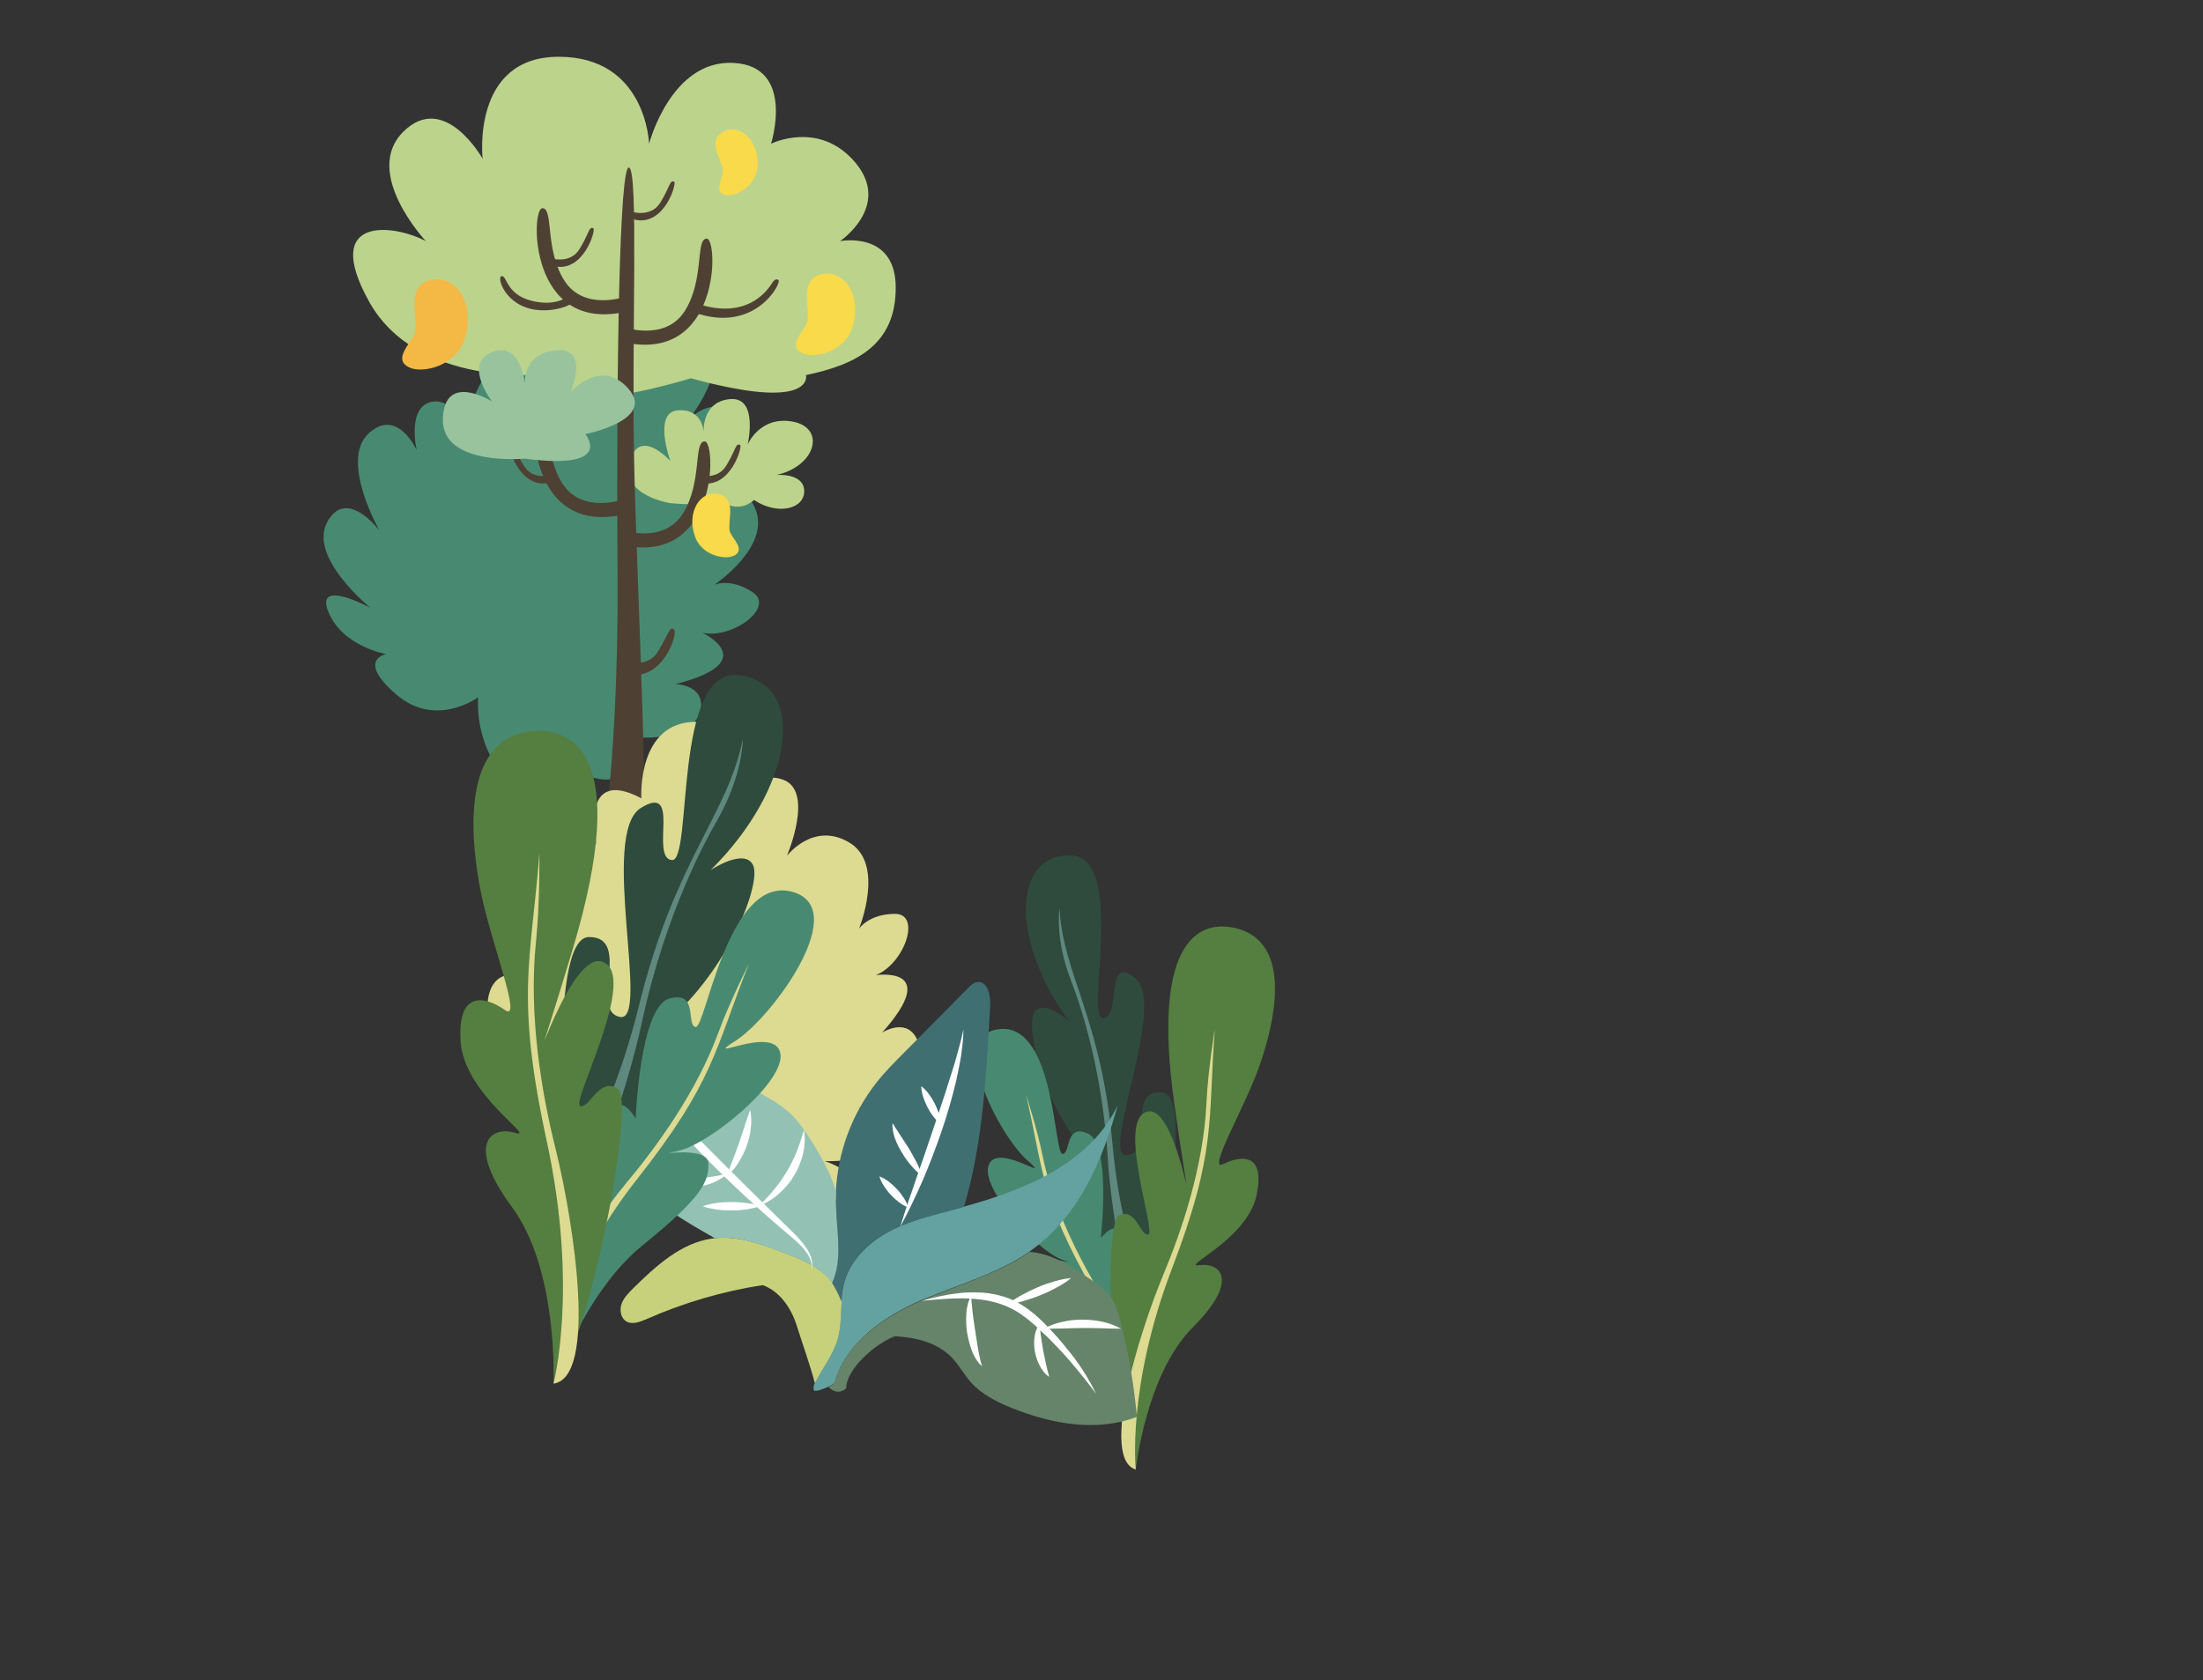 <?xml version="1.0" encoding="utf-8"?>
<!-- Generator: Adobe Illustrator 22.0.1, SVG Export Plug-In . SVG Version: 6.00 Build 0)  -->
<svg version="1.1" id="Layer_1" xmlns="http://www.w3.org/2000/svg" xmlns:xlink="http://www.w3.org/1999/xlink" x="0px" y="0px"
	 viewBox="0 0 970 740" style="enable-background:new 0 0 970 740;" xml:space="preserve">
<rect x="0" y="0" width="970" height="740" fill="#333333" stroke="none"/>
<style type="text/css">
	.st0{fill:#488A71;}
	.st1{fill:#BCD38C;}
	.st2{fill:#4E4133;}
	.st3{fill:#98C39D;}
	.st4{fill:#F8DA4B;}
	.st5{fill:#DDDA91;}
	.st6{fill:#2F4B3D;}
	.st7{fill:#5F887F;}
	.st8{fill:#557E41;}
	.st9{fill:#64A2A1;}
	.st10{fill:#C7D17B;}
	.st11{fill:#406F72;}
	.st12{fill:#93C2B4;}
	.st13{fill:#66846A;}
	.st14{fill:#FFFFFF;}
	.st15{fill:#F4B845;}
</style>
<g id="Layer_3">
	<g>
		<g>
			<g>
				<path class="st0" d="M210.5,307.1c0,0-18.7,13.9-36.2-1.4c-17.6-15.3-4.2-17.6-4.2-17.6s-19.3-3.3-25.5-18.6
					c-6.2-15.2,18.5-1.8,18.5-1.8s-27.5-22.2-19-37.8s23,3.8,23,3.8s-17.6-30.8-4.9-42.7s21.3,7.3,21.3,7.3s-4.2-17.7,5.4-21
					c9.6-3.3,15.3,10.3,15.3,10.3s13.2-50,35-26.1c0,0,13-33,27.7-5.4c0,0,17.2-29.2,38.9-14.6c21.8,14.6-3,43.7-3,43.7
					s11.8-12.9,20.6-1S306.1,213,306.1,213s18.3-6.3,26.2,10.5s-17.7,34-17.7,34s7.2-3.1,16.9,3.4c9.7,6.5-8.7,20.6-22.2,17.8
					c0,0,27,12.7-11.9,22.6c0,0,12.7,0.2,11.2,10.9c-1.5,10.6-20.5,16.2-39.9,10.3c0,0,16.1,3.6,7.6,16.2s-31.5-4.5-31.5-4.5
					s13.8,16.6-3.4,17C224.4,351.5,209.4,331.1,210.5,307.1"/>
				<path class="st1" d="M295.2,221.6c0,0-22.3-3.3-17.9-18.5s17.9,0,17.9,0s-8-21.8,3.5-22.4c11.5-0.6,11.2,10.6,11.2,10.6
					s-1.7-14.1,11.3-15.5s8,20,8,20s5.3-12.8,19.9-10.1c14.6,2.8,10.2,19.6-7.2,23.5c0,0,11.9-1.1,12.2,6.9
					c0.3,8-11.6,11.1-22.1,4.1c0,0-6,6.1-13.8,0.8C318.1,221.1,310.9,223,295.2,221.6"/>
				<path class="st1" d="M240.5,164.8c0,0-56.7,6.4-78-32s11.4-33.9,25-26.6c0,0-28.1-30-10-48.1c18.2-18.2,35,11.8,35,11.8
					S207.4,25,246,25s39.8,38.3,39.8,38.3s9.6-37,37.1-35.6c27.5,1.4,16.6,35.6,16.6,35.6s21.3-10.6,37.2,8.4
					c15.9,19.1-6.8,34.5-6.8,34.5s24.5-4.8,24.5,20.5c0,25.4-17.7,33.9-39.5,38.5c0,0,4.1,16.4-50.7,1.4
					C304.3,166.6,233.9,188.3,240.5,164.8"/>
				<path class="st2" d="M282.2,382.6c0,0-7.2,4.8-13.9,0c-6.6-4.8,4.2-32.9,3.6-128.9c-0.6-95.9,0.9-181.8,5.1-179.9
					c4.2,1.9,1.1,72.5,2.2,128.8C280.4,259,286.7,377.3,282.2,382.6"/>
				<path class="st2" d="M275,219.8c0,0-18.6,6.9-27.4-6.9c-8.8-13.9-4.6-31.9-9.7-31.9s-6.2,55.6,37.1,45.5V219.8z"/>
				<path class="st2" d="M273.2,233.2c0,0,18.6,6.9,27.4-6.9c8.8-13.9,4.6-31.9,9.7-31.9s6.2,55.6-37.1,45.5V233.2L273.2,233.2z"/>
				<path class="st2" d="M275.9,130.5c0,0-18.6,6.9-27.4-6.9c-8.8-13.9-4.6-31.9-9.7-31.9s-6.2,55.6,37.1,45.5V130.5z"/>
				<path class="st2" d="M274.1,143.9c0,0,18.6,6.9,27.4-6.9c8.8-13.9,4.6-31.9,9.7-31.9s6.2,55.6-37.1,45.5V143.9z"/>
				<path class="st2" d="M277.5,93.1c0,0,8.9,3.1,13.2-3.8c4.3-6.9,4.2-10.4,6.2-9.2c1.1,0.7-4.4,19.8-17.6,16.6"/>
				<path class="st2" d="M241.9,113.6c0,0,8.9,3.1,13.2-3.8s4.2-10.4,6.2-9.2c1.1,0.7-4.4,19.8-17.6,16.6"/>
				<path class="st2" d="M306.5,209c0,0,8.9,3.1,13.2-3.8c4.3-6.9,4.2-10.4,6.2-9.2c1.1,0.7-4.4,19.8-17.6,16.6"/>
				<path class="st2" d="M273.2,290.5c0,0,11.3,4.8,16.4-3.4c5-8.1,5.2-11.6,7.2-9.8c1.9,1.7-5.1,23.3-20.7,19.5"/>
				<path class="st2" d="M250.1,130.5c0,0-5.3,4.8-16.3,1.9c-11-2.9-10.5-11-12.9-10.8s1.4,13.3,15.5,14.9
					c10.8,1.2,17.9-4.2,17.9-4.2"/>
				<path class="st2" d="M306.9,133.6c0,0,21.2,9.1,33-8.8c0,0,1.4-2.7,2.9-1.4c1.4,1.3-10.4,23.8-37.2,14.2L306.9,133.6z"/>
				<path class="st2" d="M243.9,209c0,0-8.9,3.1-13.2-3.8c-4.3-6.9-4.2-10.4-6.2-9.2c-1.1,0.7,4.4,19.8,17.6,16.6"/>
				<path class="st3" d="M231.1,202c0,0-36.7,3.5-36.1-17.5s21.6-7.7,21.6-7.7s-12.8-16.7,0-21.7s14.5,13.9,14.5,13.9
					s-1.2-13.4,13.8-14.7c15.1-1.4,6.2,18.6,6.2,18.6s13.3-15.6,25.6-1.7c12.2,13.9-19,20-19,20S271.1,207.2,231.1,202"/>
				<path class="st4" d="M375.1,144.7c-3.6,10.4-16.3,13.2-21.5,11c-7.8-3.2,1.1-10.4,1.9-14.1c1.3-5.8-4-18.4,6.3-20.9
					C371.7,118.5,380,130.4,375.1,144.7"/>
				<path class="st4" d="M306,236.3c2.8,8.1,12.7,10.3,16.8,8.6c6.1-2.5-0.8-8.1-1.5-11c-1-4.5,3.2-14.4-4.9-16.3
					C308.6,215.8,302.1,225.2,306,236.3"/>
				<path class="st4" d="M333.6,72.9c-0.3,8.6-9.1,13.6-13.5,13.1c-6.5-0.6-1.6-8-1.8-10.9c-0.3-4.6-7.2-12.9,0-17
					C325.1,54.1,334.1,61.2,333.6,72.9"/>
				<path class="st5" d="M319.6,507.9c0,0-7.7,21.9-30.7,19c-23-2.9-13.3-12.3-13.3-12.3s-17.8,7.9-31.4-1.2
					c-13.6-9.2,14.3-11.8,14.3-11.8s-35.1-3.1-36.7-20.7c-1.7-17.7,21.1-9.6,21.1-9.6s-31.7-15.7-27.8-32.6s21.7-5.8,21.7-5.8
					s-13.4-12.3-7.2-20.3c6.1-8.1,18.4,0,18.4,0s-16.9-48.7,14.5-41.1c0,0-7.6-34.5,19.9-19.9c0,0-2.1-33.7,24.1-33.7
					s21.8,37.8,21.8,37.8s2.6-17.3,16.5-12.3s1.7,33.5,1.7,33.5s11.7-15.3,27.5-5.8c15.9,9.5,4.2,38,4.2,38s4.2-6.6,15.9-6.6
					c11.7,0,4.2,21.9-8.5,27c0,0,29.4-4.5,2.8,25.3c0,0,10.6-6.9,15.3,2.8c4.7,9.6-8,24.8-27.3,30.8c0,0,15.3-6,15.3,9.2
					c0,15.1-28.6,13.8-28.6,13.8s20.6,6.1,6.7,15.9C355.7,537,331.9,528.4,319.6,507.9"/>
				<path class="st6" d="M505.8,575.9c0,0,22-92.1,6.1-94.7s-4.2,27.3-15.9,27.6c-11.6,0.4,17.8-66,4-77.8
					c-13.8-11.8-6.1,17.4-14.3,17.4c-8.2,0,10.7-71.7-14.8-71.7c-25.6,0-25.6,38.9,0,73.2c0,0-11.3-10.2-15.4-4.1s3.1,39.4,23,62.5
					c20,23-14.3-2.6-16.9,12.8C459.2,536.5,505.8,575.9,505.8,575.9"/>
				<path class="st7" d="M514.3,589.9c0,0-19.5-30.8-24.5-86.4c-5-55.5-21.8-74.5-23.3-103.6c0,0-2.1,13.3,4.9,31.5
					c10,25.8,14.8,54.8,16.2,76.5C489.2,535.5,498,592.5,514.3,589.9"/>
				<path class="st0" d="M500.1,647.2c0,0-9.4-36.8-7.7-63.4c1.7-26.6,5.1-53.1-7.7-38.6c0,0,4.7-41.2-5.6-45.9
					c-10.3-4.7-7.5,8.9-11.3,8.9s-3.3-56.9-27.3-55s-0.5,47,11.8,57.8c12.2,10.8-12.7-8-16.9,1.9c-4.2,9.9,20.7,37.6,32,41.8
					s-10.3-4.2-11.8,2.8c-1.4,7.1,1.1,13.5,19.6,33.8C493.6,611.7,500.1,647.2,500.1,647.2"/>
				<path class="st5" d="M496.5,629.9c0,0,8-20.8-15.3-61.8s-21.6-52.1-29.4-85.8c0,0,4.8,14.5,7.3,26.9
					c4.7,22.9,16.1,45.2,25.7,60.9C497,590.1,509.1,623.9,496.5,629.9"/>
				<path class="st8" d="M500.1,647.2c0,0,4.4-41.9,25.1-62.6c20.7-20.7,12.2-28.6,3-27.4c-9.1,1.2,20.7-11,25-30.5
					s-7.3-17.7-14.6-14s9.1-24.4,15.5-42c6.4-17.7,16.8-56.7-11.3-62.2c-12.3-2.4-36.6,1.8-25.6,78.6c11,76.8,3,0-11.6,2.4
					s3.7,53.6,0,54.2c-3.7,0.6-5.2-11.7-12.8-8.5C485.3,538.5,489.4,632.6,500.1,647.2"/>
				<path class="st5" d="M500.1,647.2c0,0-4-36.3,15.9-88.4c19.9-52.1,15.8-64.9,18.9-105.6c0,0-3,17.8-3.7,32.7
					c-1.3,27.7-10.7,55.7-19.1,75.8C501.5,587.4,484.3,642.5,500.1,647.2"/>
				<path class="st9" d="M492.1,486.8c-6.5,24-17,48.3-36.9,63c-0.6,0.4-1.1,0.8-1.7,1.3l0,0c-14,9.8-30.9,14.4-46.7,21.1
					c0,0,0,0-0.1,0c-0.3,0.1-0.5,0.2-0.8,0.3c-16.6,7.2-33.3,18.7-38.3,36.1c0.1,0.5-1.1,1.3-2.6,2l0,0c-2.6,1.3-6.1,2.4-6.5,1.8
					c-0.6-1-0.2-2.3,0.3-3.4c0-0.1,0.1-0.1,0.1-0.2c3.3-6.6,8.2-12.5,10.1-19.7c1.4-5.2,1.1-10.8,1.5-16.2c0.1-2.5,0.4-4.9,1-7.3
					c2.4-9.9,10.2-17.8,19.1-22.8c2.1-1.2,4.3-2.2,6.6-3.2l0,0c7.1-2.9,14.7-4.9,22.2-6.8c1.7-0.4,3.4-0.9,5.1-1.4
					C451.7,524,480.2,512.1,492.1,486.8"/>
				<path class="st10" d="M369,589.3c-1.9,7.1-6.8,13.1-10.1,19.7c0,0-0.1,0.1-0.1,0.2c-2.1-8-5.7-18.1-8.1-25.7
					c-2.4-7.5-7.5-14.9-14.9-17.5c-17.6,2.7-34.9,7.8-51.2,15c-2.8,1.2-6.2,2.5-8.8,1c-2.5-1.5-3.1-5-2.1-7.8c1-2.7,3.1-4.8,5.2-6.9
					c9.9-9.7,20.8-19.8,34.5-21.8c0.5-0.1,1-0.1,1.5-0.2c10.7-1.1,21.2,2.9,31.3,6.8c4.2,1.6,8.4,3.3,12.2,5.6l0,0
					c1.8,1.1,3.5,2.3,5,3.7c1.2,1.1,2.3,2.4,3.2,3.7c1.4,2,2.9,5,4,8C370.2,578.5,370.4,584.1,369,589.3"/>
				<path class="st11" d="M424.4,531.6c-1.7,0.5-3.4,0.9-5.1,1.4c-7.5,2-15.1,3.9-22.2,6.8l0,0c-2.3,0.9-4.4,2-6.6,3.2
					c-8.9,4.9-16.7,12.8-19.1,22.8c-0.6,2.4-0.8,4.9-1,7.3c-1.1-3-2.7-5.9-4-8c4.6-10.4,2-22.7,1.6-34.2c-0.1-1.7-0.1-3.4,0-5v-0.1
					c0.6-17.7,7-35.2,18-49.1c3.7-4.7,7.9-8.9,12.1-13.1c9.3-9.4,18.7-18.9,28-28.3c1.2-1.3,2.6-2.6,4.3-2.8c4.3-0.4,5.8,5.6,5.6,10
					C434.5,471.2,432.8,504.1,424.4,531.6"/>
				<path class="st12" d="M366.4,565.1c-0.9-1.4-2-2.6-3.2-3.7c-1.5-1.4-3.2-2.7-5-3.7l0,0c-3.8-2.3-8-4-12.2-5.6
					c-10.1-3.9-20.6-7.9-31.3-6.8c-13.2-7.5-26.7-15.2-36.3-27c-12.7-15.5-17.1-37.4-11.4-56.6c0.7-2.3,1.6-4.7,3.7-5.9
					c1.6-0.9,3.5-1,5.4-1.1c6.8-0.1,13.7-0.2,20.2,1.9c11.1,3.5,19.3,12.7,29,19.2c8,5.4,17.2,9,24,15.9c1.6,1.6,3.8,4.5,6.1,7.9
					c5.7,8.5,12.2,20.5,12.7,26.2v0.1c-0.1,1.7-0.1,3.4,0,5C368.4,542.5,371.1,554.7,366.4,565.1"/>
				<path class="st13" d="M500.6,624c-17.5,6.8-37.4,3.2-54.9-3.8c-6.7-2.7-13.4-6-18.2-11.4c-3-3.4-5.2-7.5-8.3-10.8
					c-6.4-6.7-15.6-8.9-25.1-9.5c-9,3.3-21.6,14.8-21.5,22.9c0,0-3.4,3.8-7.8-0.5c1.6-0.8,2.7-1.6,2.6-2c5-17.5,21.7-28.9,38.3-36.1
					c0.3-0.1,0.5-0.2,0.8-0.3c0,0,0,0,0.1,0c15.8-6.8,32.7-11.4,46.7-21.1l0,0c9.3,0.5,17.8,6,25.6,11.2c3.9,2.6,7.9,5.4,10.5,9.2
					c2.2,3.3,3.2,7.2,4.2,11.1C497,596.3,499.3,610.1,500.6,624"/>
				<path class="st14" d="M357.3,559.3c0.4-2.6-0.5-5.2-1.9-7.3s-3.3-4-5.2-5.7s-4-3.4-6-5.1c-2-1.7-4-3.5-6-5.2
					c-7.9-7-15.6-14.2-23.1-21.6c-7.5-7.4-14.7-15.2-21.6-23.1c-7-7.9-13.7-16.1-19.9-24.5c7.4,7.5,14.7,15.1,22.1,22.6
					c7.3,7.5,14.7,15,22.1,22.4s14.9,14.8,22.4,22.2l5.6,5.5c1.9,1.9,3.8,3.6,5.6,5.6c0.9,1,1.8,2,2.6,3.1s1.6,2.2,2.2,3.4
					s1.1,2.5,1.3,3.8C357.7,556.6,357.6,558,357.3,559.3"/>
				<path class="st14" d="M301.4,498c-0.2-2.6,0-5.2,0.2-7.7c0.3-2.5,0.7-5,1.3-7.5c0.5-2.5,1.2-4.9,2-7.3s1.8-4.8,3.1-7.1
					c0.2,2.6,0,5.2-0.2,7.7c-0.3,2.5-0.7,5-1.3,7.5s-1.2,4.9-2,7.3C303.6,493.3,302.7,495.7,301.4,498"/>
				<path class="st14" d="M320.1,517.9c0.8-2.6,1.8-5,2.7-7.4c0.9-2.4,1.8-4.8,2.6-7.1c0.8-2.4,1.6-4.8,2.4-7.2
					c0.8-2.4,1.6-4.9,2.5-7.4c0.6,2.7,0.6,5.4,0.3,8c-0.3,2.7-0.9,5.3-1.8,7.8s-2.1,5-3.5,7.2C323.9,514.1,322.2,516.2,320.1,517.9"
					/>
				<path class="st14" d="M334.1,531.1c2.5-2.4,4.8-4.7,6.8-7.3c2.1-2.5,3.9-5.1,5.6-7.9c1.6-2.8,3.1-5.6,4.3-8.7
					c1.2-3,2.2-6.2,3.2-9.5c0.6,3.4,0.4,6.9-0.4,10.3s-2.1,6.7-3.9,9.7s-4.1,5.7-6.7,8C340.3,528.1,337.3,530,334.1,531.1"/>
				<path class="st14" d="M302.4,497.4c-2.3,0.3-4.5,0.2-6.7,0.1s-4.3-0.4-6.5-0.7c-2.1-0.3-4.3-0.7-6.4-1.2s-4.2-1.1-6.3-2.1
					c2.2-0.6,4.5-0.8,6.7-0.8s4.4,0.1,6.6,0.5c2.2,0.3,4.3,0.8,6.4,1.5C298.4,495.3,300.4,496.2,302.4,497.4"/>
				<path class="st14" d="M320.3,516.9c-2,1.9-4.5,3.3-7.1,4.3s-5.4,1.5-8.2,1.5c-2.8,0.1-5.6-0.3-8.3-1.1c-2.7-0.8-5.2-2.1-7.3-3.9
					c2.7,0.4,5.3,0.8,7.9,1.1c2.6,0.2,5.1,0.3,7.6,0.3c2.5-0.1,5.1-0.3,7.6-0.7C315,518.1,317.6,517.5,320.3,516.9"/>
				<path class="st14" d="M334.6,531.2c-2.1,0.8-4.2,1.2-6.3,1.5c-2.1,0.3-4.2,0.4-6.3,0.4s-4.2-0.1-6.3-0.4
					c-2.1-0.3-4.2-0.7-6.3-1.4c2.1-0.8,4.2-1.2,6.3-1.5c2.1-0.3,4.2-0.4,6.3-0.4s4.2,0.1,6.3,0.4C330.4,530,332.5,530.4,334.6,531.2
					"/>
				<path class="st14" d="M482.6,613.8c-4.8-6.4-9.7-12.5-15-18.3c-0.7-0.7-1.3-1.4-2-2.1l-2-2.1c-1.4-1.4-2.7-2.8-4.2-4.1l-2.1-2
					c-0.7-0.7-1.4-1.3-2.2-2c-1.4-1.3-2.9-2.5-4.5-3.6c-6-4.6-13.5-6.9-21.2-7.5c-7.7-0.7-15.6,0.1-23.5,0.8c3.8-1.1,7.7-2,11.6-2.7
					c2-0.3,4-0.6,6-0.8s4-0.2,6.1-0.2c4.1,0,8.2,0.6,12.1,1.8c1,0.3,2,0.7,2.9,1l1.4,0.6c0.5,0.2,1,0.4,1.4,0.7
					c1.9,1,3.6,2.1,5.3,3.3c1.6,1.2,3.2,2.5,4.7,3.9c0.7,0.7,1.5,1.4,2.2,2.1c0.7,0.7,1.5,1.5,2.1,2.2c2.8,2.9,5.5,5.9,7.9,9
					C474.8,599.9,479.1,606.7,482.6,613.8"/>
				<path class="st14" d="M443.8,574.4c2-1.7,4.2-3,6.4-4.2c2.2-1.2,4.5-2.3,6.8-3.3s4.7-1.8,7.1-2.5s4.9-1.3,7.5-1.5
					c-2,1.7-4.2,3-6.4,4.2c-2.2,1.2-4.5,2.3-6.8,3.2c-2.3,1-4.7,1.8-7.1,2.5C448.9,573.6,446.4,574.2,443.8,574.4"/>
				<path class="st14" d="M459.4,585.3c2.6-1.5,5.4-2.5,8.3-3.1c2.9-0.7,5.8-1,8.8-1s5.9,0.3,8.8,0.9c2.9,0.7,5.7,1.6,8.3,3.1
					c-3,0-5.8-0.1-8.6-0.2c-2.8-0.1-5.6-0.1-8.4-0.1s-5.6,0.1-8.4,0.2C465.2,585.1,462.4,585.2,459.4,585.3"/>
				<path class="st14" d="M427.7,570.5c0,1.4,0,2.7,0.2,4l0.1,1l0.1,1l0.1,1c0,0.3,0.1,0.6,0.1,1c0.3,2.6,0.7,5.2,1.1,7.7
					c0.4,2.6,0.8,5.1,1.2,7.7c0.1,0.3,0.1,0.6,0.2,1l0.2,1c0.1,0.6,0.2,1.3,0.4,1.9c0.2,1.3,0.6,2.5,1,3.9c-0.5-0.5-1.1-0.9-1.5-1.5
					c-0.2-0.3-0.4-0.6-0.6-0.8c-0.2-0.3-0.4-0.6-0.6-0.9c-0.2-0.3-0.4-0.6-0.5-0.9l-0.5-0.9c-0.3-0.6-0.6-1.3-0.8-1.9
					c-1-2.6-1.6-5.2-2.1-8c-0.4-2.7-0.5-5.5-0.3-8.2c0-0.7,0.1-1.4,0.2-2.1l0.2-1c0.1-0.3,0.2-0.7,0.2-1c0.1-0.3,0.2-0.7,0.3-1
					c0.1-0.3,0.2-0.7,0.4-1C426.9,571.7,427.3,571.1,427.7,570.5"/>
				<path class="st14" d="M458.2,582.9c0,0.3,0,0.6-0.1,0.8c0,0.3-0.1,0.5,0,0.8c0,0.5,0,1,0,1.5s0,1,0.1,1.5c0,0.2,0,0.5,0.1,0.7
					c0,0.2,0.1,0.5,0.1,0.7c0.2,1.9,0.6,3.8,0.9,5.8c0.4,1.9,0.8,3.8,1.2,5.8c0.4,1.9,0.9,3.9,1.5,5.9c-1.9-1.2-3.2-3-4.2-4.9
					s-1.7-4-2.1-6.1s-0.5-4.3-0.2-6.5c0.1-0.5,0.2-1.1,0.3-1.6c0.1-0.5,0.3-1.1,0.5-1.6C456.8,584.6,457.4,583.6,458.2,582.9"/>
				<path class="st14" d="M396.4,540.3c1.1-3.7,2.3-7.3,3.5-10.9l3.7-10.8c2.5-7.2,5-14.4,7.4-21.6s4.9-14.4,7.1-21.6l1.7-5.4
					c0.6-1.8,1.1-3.6,1.6-5.5c0.5-1.8,1-3.7,1.5-5.5s0.9-3.7,1.3-5.6c0,1.9-0.1,3.8-0.3,5.7c-0.2,1.9-0.5,3.8-0.7,5.7
					c-0.6,3.8-1.4,7.6-2.2,11.3c-1.8,7.5-3.9,14.8-6.4,22.1c-2.5,7.2-5.2,14.4-8.2,21.4C403.3,526.7,400,533.6,396.4,540.3"/>
				<path class="st14" d="M399.9,531.8c-1.6-0.6-3-1.5-4.2-2.4c-1.3-1-2.4-2-3.5-3.2c-1.1-1.1-2-2.4-2.9-3.7s-1.6-2.8-2.1-4.4
					c1.6,0.6,3,1.5,4.2,2.4c1.3,1,2.4,2,3.5,3.2c1.1,1.1,2,2.4,2.9,3.7C398.7,528.7,399.4,530.1,399.9,531.8"/>
				<path class="st14" d="M414.2,495c-1.4-1-2.5-2.2-3.4-3.5c-1-1.3-1.8-2.6-2.5-4s-1.3-2.8-1.8-4.3s-0.8-3.1-0.9-4.8
					c1.4,1,2.5,2.2,3.4,3.5c1,1.3,1.8,2.6,2.5,4s1.3,2.8,1.8,4.3C413.8,491.7,414.2,493.2,414.2,495"/>
				<path class="st14" d="M406,517.9c-1.9-1.4-3.5-3-5-4.8c-1.5-1.7-2.8-3.6-3.9-5.5c-1.2-1.9-2.2-4-3-6.1c-0.2-0.5-0.4-1.1-0.5-1.6
					c-0.2-0.6-0.3-1.1-0.4-1.7c-0.2-1.1-0.3-2.4-0.2-3.5c0.2,0.3,0.3,0.5,0.5,0.7c0.1,0.2,0.3,0.5,0.4,0.7c0.3,0.5,0.6,0.9,0.9,1.4
					l0.9,1.4c0.3,0.5,0.6,0.9,0.9,1.4c1.2,1.8,2.4,3.7,3.6,5.5c1.1,1.9,2.2,3.8,3.2,5.8C404.4,513.5,405.3,515.6,406,517.9"/>
				<path class="st6" d="M249.7,524.8c0,0-9.4-112,9.6-112.1c19.1-0.2,0.1,32.7,13.7,35.2s-9.1-80.6,9.1-92s4,21.5,13.6,22.9
					c9.6,1.5,0.1-85.9,30.2-81.4s23.1,50.2-13,85.8c0,0,15-10,18.7-2.1s-10.6,45.7-38.1,69.1c-27.5,23.5,17.3-0.5,17.5,18
					C311.3,486.9,249.7,524.8,249.7,524.8"/>
				<path class="st7" d="M237.3,539.6c0,0,28.3-32.7,44.1-96.9s38.9-83.5,45.7-117.3c0,0,0.1,16-11.4,36
					c-16.3,28.5-27.1,61.6-32.6,86.8C276.3,480.4,255.9,545.7,237.3,539.6"/>
				<path class="st0" d="M243.7,609.4c0,0,17.6-41.5,20.3-73s3.4-63.2,15.9-43.8c0,0,1.8-49.1,14.8-52.8c13-3.7,7.2,11.8,11.6,12.5
					s14-66.1,41.8-59.7c27.8,6.5-7.8,55.2-24.1,65.7s16.3-7.1,19.5,5.2c3.2,12.3-31,40.4-44.9,43.4c-14,3,12.9-3.1,13.3,5.4
					s-3.7,15.7-29,36.2C257.6,568.9,243.7,609.4,243.7,609.4"/>
				<path class="st5" d="M251,589.7c0,0-5.6-25.8,29-69.7s34.6-57.3,49.7-95.4c0,0-8.2,16.1-13.4,30.2c-9.6,26.1-27,50.1-41,66.8
					C257.5,542.9,237.3,580.4,251,589.7"/>
				<path class="st8" d="M243.7,609.4c0,0,2.3-49.9-18.3-77.8c-20.6-28-9.2-35.8,1.3-32.7c10.5,3.1-22.3-16.5-23.9-40.2
					c-1.5-23.6,11.7-19.4,19.6-13.8s-6.4-30.2-10.7-52.1c-4.4-21.9-9.7-69.5,24.3-70.9c14.9-0.6,42.5,8.7,16,96.7
					c-26.5,88.1-3.6-0.5,13.1,4.9c16.7,5.5-13.8,62.2-9.7,63.6c4.2,1.4,8.2-12.8,16.5-7.7C280.4,484.5,258.9,594.1,243.7,609.4"/>
				<path class="st5" d="M243.7,609.4c0,0,11.1-41.8-2.9-106.5c-14-64.6-7-78.9-3.3-127.2c0,0,0.3,21.4-1.5,39.1
					c-3.4,32.7,2.6,67.3,8.9,92.3C252.7,539,263.1,606.7,243.7,609.4"/>
			</g>
		</g>
		<path class="st15" d="M204.4,149.8c-4,11.5-18,14.6-23.8,12.2c-8.6-3.6,1.2-11.5,2.1-15.6c1.5-6.4-4.5-20.4,7-23.1
			C200.7,120.8,209.9,134,204.4,149.8"/>
	</g>
</g>
</svg>
